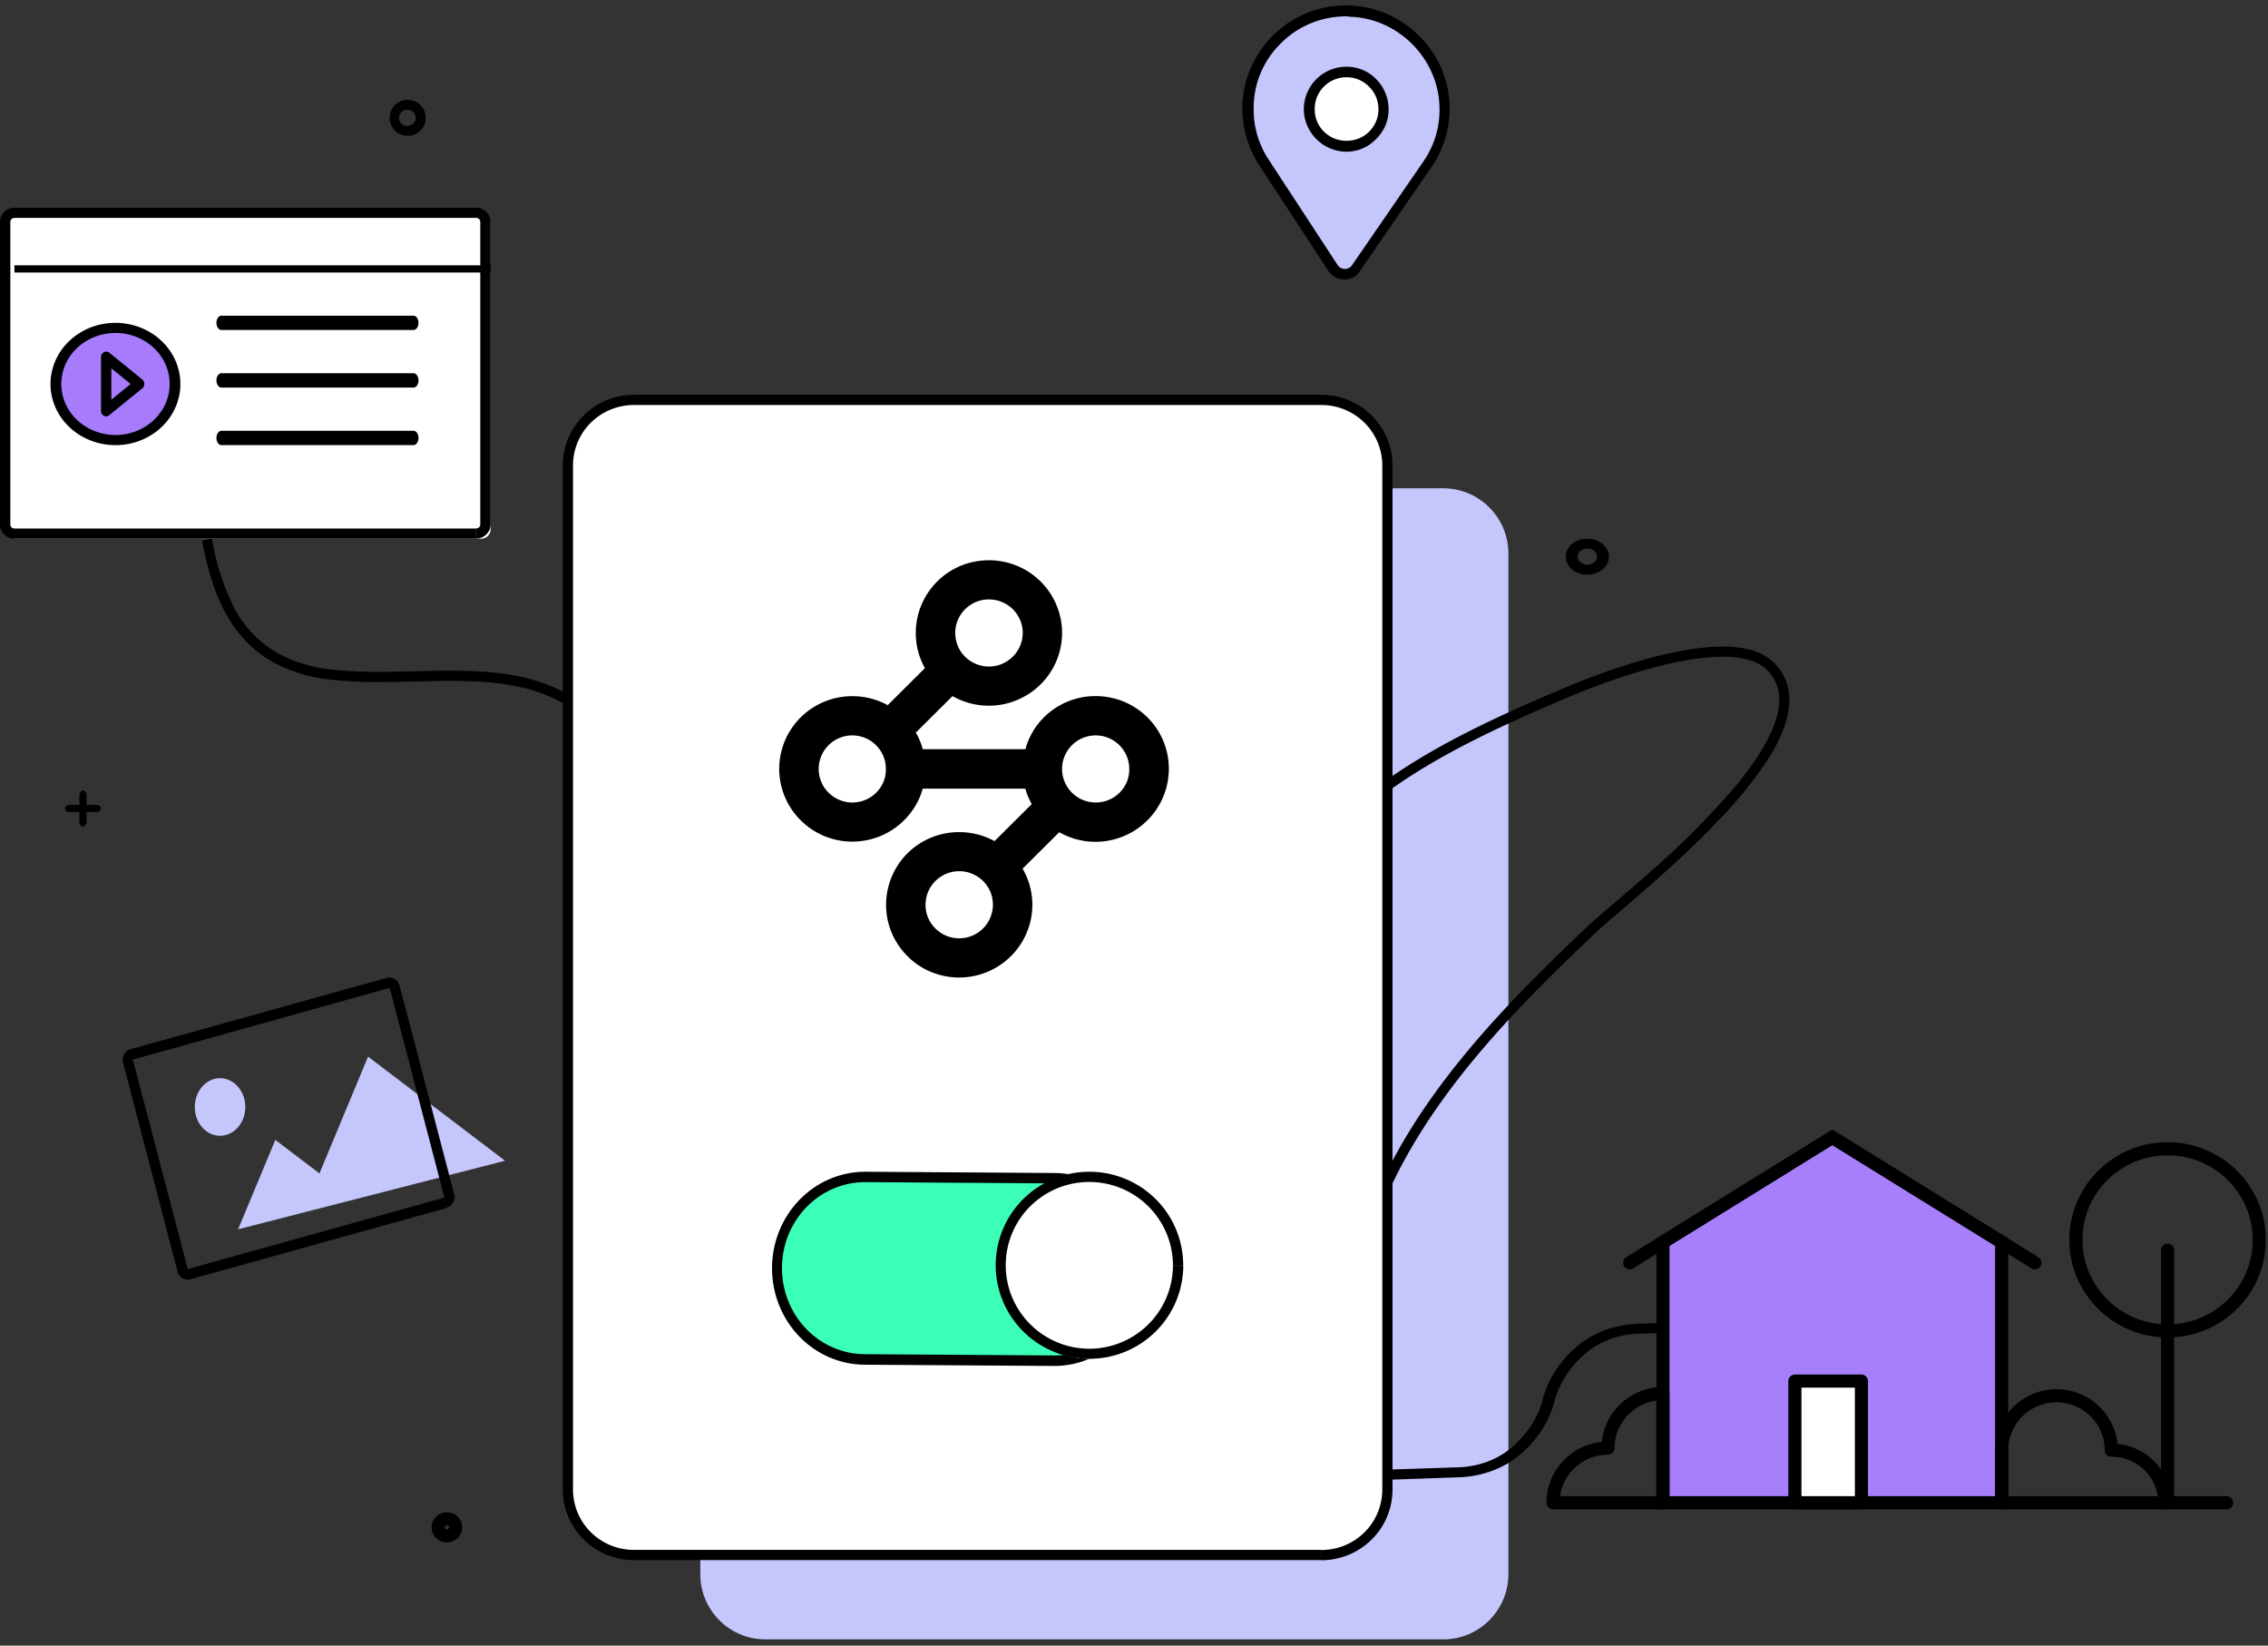 <svg width="346" height="251" viewBox="0 0 346 251" fill="none" xmlns="http://www.w3.org/2000/svg">
  <rect x="0" y="0" width="346" height="251" fill="#333333" stroke="none"/>
  <path d="M36.324 187.5l5.679-13.635 6.73 5.112 7.417-17.812 20.9 15.877L36.324 187.5z" fill="#C4C6FC"/>
  <path class="line" d="M67.97 183.439l-.198-.766-39.13 10.889-8.375-31.946 39.16-10.933h.03l8.327 31.922v.031l.197.766.198.765c.343-.098.644-.316.849-.617a1.693 1.693 0 00.263-1.402l-8.345-31.855c-.1-.351-.31-.657-.598-.871a1.52 1.52 0 00-1.352-.271l-39.117 10.89c-.343.098-.64.316-.844.617a1.648 1.648 0 00-.27 1.396l8.328 31.929c.1.35.31.657.598.87a1.52 1.52 0 001.352.272l39.147-10.89-.22-.796z" fill="#000"/>
  <path d="M37.289 167.691c.2.838.178 1.725-.064 2.548a4.427 4.427 0 01-1.296 2.079 3.592 3.592 0 01-2.091.907 3.48 3.48 0 01-2.18-.57c-.662-.432-1.197-1.078-1.536-1.855a4.931 4.931 0 01-.371-2.514 4.699 4.699 0 01.917-2.326c.501-.654 1.161-1.125 1.897-1.352a3.447 3.447 0 012.92.43c.886.578 1.534 1.532 1.804 2.653zM220.184 74.48H116.767c-5.485 0-9.932 4.457-9.932 9.955V240.09c0 5.498 4.447 9.955 9.932 9.955h103.417c5.485 0 9.932-4.457 9.932-9.955V84.435c0-5.498-4.447-9.955-9.932-9.955z" fill="#C4C6FC"/>
  <path class="line" d="M205.869 225.904l16.891-.591c3.421-.15 6.652-1.357 9.06-3.384 2.667-2.239 4.51-5.065 5.313-8.145.722-2.796 2.387-5.363 4.8-7.4 2.088-1.766 4.893-2.82 7.866-2.957l4.466-.142-.071-1.521-4.473.148c-3.421.152-6.651 1.358-9.061 3.384-2.664 2.24-4.504 5.066-5.305 8.145-.724 2.795-2.392 5.36-4.808 7.394-2.075 1.76-4.864 2.815-7.823 2.958l-16.89.556.071 1.52-.036.035zM208.988 122.825c8.846-7.173 20.501-12.359 31.005-16.787a100.355 100.355 0 0110.203-3.635c4.221-1.242 8.822-2.236 12.614-2.236a14.457 14.457 0 013.95.479 6.083 6.083 0 014.221 3.635c.309.77.464 1.593.458 2.423a11.78 11.78 0 01-1.001 4.417c-1.139 2.768-3.196 5.81-5.716 8.845a125.543 125.543 0 01-12.868 12.928 341.863 341.863 0 01-5.843 5.065c-1.688 1.43-3.051 2.611-3.919 3.435-6.705 6.343-13.374 12.965-19.181 20.108-5.807 7.143-10.745 14.807-13.989 23.246l1.447.557c3.159-8.233 8.007-15.751 13.742-22.815 5.734-7.065 12.355-13.638 19.042-19.963.603-.606 1.556-1.405 2.714-2.423 4.052-3.478 10.787-9.118 16.527-15.207a61.942 61.942 0 007.411-9.208 25.676 25.676 0 002.303-4.562c.545-1.393.839-2.872.869-4.368a7.826 7.826 0 00-.599-3.104 7.782 7.782 0 00-1.777-2.609 7.89 7.89 0 00-3.419-1.89 16.074 16.074 0 00-4.372-.534c-4.052 0-8.767 1.036-13.048 2.296a104.25 104.25 0 00-10.372 3.702c-10.534 4.441-22.31 9.657-31.355 17.012l.971 1.212-.018-.019zM30.82 82.452c.955 5.053 2.402 9.936 5.368 13.8a17.94 17.94 0 005.668 4.853 23.241 23.241 0 008.478 2.542c2.538.276 5.09.404 7.643.382 3.603 0 7.254-.176 10.772-.176 4.33 0 8.49.261 12.297 1.383a20.916 20.916 0 0110.255 6.552l1.16-1.026a22.532 22.532 0 00-10.983-7.024c-4.035-1.183-8.34-1.438-12.729-1.444-3.566 0-7.205.176-10.772.176a64.485 64.485 0 01-7.469-.37 21.654 21.654 0 01-7.914-2.347 17.053 17.053 0 01-6.989-7.28 36.862 36.862 0 01-3.26-10.312l-1.519.291h-.006zM244.541 84.904h-.91c-.002.324-.158.635-.434.864-.276.229-.649.358-1.04.36a1.637 1.637 0 01-1.037-.36c-.274-.23-.429-.54-.429-.864a1 1 0 01.1-.472c.071-.15.179-.286.317-.4.137-.114.301-.204.481-.263.181-.06.374-.088.568-.083.39 0 .763.128 1.04.357.276.228.432.538.434.861h1.829c0-.542-.194-1.073-.557-1.524a3.249 3.249 0 00-1.482-1.01 3.93 3.93 0 00-1.908-.156 3.558 3.558 0 00-1.691.75c-.461.384-.776.873-.903 1.405a2.311 2.311 0 00.188 1.585c.25.501.673.93 1.216 1.231a3.794 3.794 0 001.834.462c.876 0 1.716-.289 2.335-.803.62-.515.968-1.212.968-1.94h-.919zM64.177 17.964h-.759a1.219 1.219 0 01-.757 1.136c-.149.062-.309.094-.47.094a1.233 1.233 0 01-1.212-.733 1.222 1.222 0 011.211-1.709 1.23 1.23 0 011.228 1.218h1.524a2.737 2.737 0 00-1.699-2.534 2.76 2.76 0 00-2.998.594 2.74 2.74 0 00-.597 2.99 2.746 2.746 0 002.542 1.693 2.737 2.737 0 001.953-.796 2.72 2.72 0 00.8-1.947l-.766-.006z" fill="#000"/>
  <path class="stroke" d="M68.177 234.262c.735 0 1.33-.585 1.33-1.306 0-.721-.595-1.306-1.33-1.306-.735 0-1.33.585-1.33 1.306 0 .721.595 1.306 1.33 1.306z" stroke="#000" stroke-width="2" stroke-miterlimit="10"/>
  <path class="line" d="M12.11 121.406v3.941a.915.915 0 00.177.502.475.475 0 00.371.203c.138 0 .27-.072.372-.203a.916.916 0 00.176-.502v-3.941a1.063 1.063 0 00-.026-.315.875.875 0 00-.116-.274.613.613 0 00-.184-.186.421.421 0 00-.222-.065.421.421 0 00-.222.065.614.614 0 00-.184.186.875.875 0 00-.115.274 1.063 1.063 0 00-.027.315z" fill="#000"/>
  <path class="line" d="M10.73 123.859h3.857c.105.007.21-.003.31-.027.099-.025.19-.064.267-.115a.6.6 0 00.182-.185.422.422 0 00.064-.221.426.426 0 00-.064-.222.586.586 0 00-.182-.184.854.854 0 00-.268-.116 1.03 1.03 0 00-.309-.026H10.73a1.03 1.03 0 00-.309.026.853.853 0 00-.268.116.588.588 0 00-.182.184.426.426 0 00-.064.222c0 .076.022.152.064.221.043.07.105.133.182.185.077.051.169.09.268.115.1.024.205.034.31.027z" fill="#000"/>
  <path d="M201.318 61.313H96.976c-5.533 0-10.02 4.457-10.02 9.954v155.656c0 5.497 4.487 9.954 10.02 9.954h104.342c5.533 0 10.019-4.457 10.019-9.954V71.267c0-5.497-4.486-9.954-10.019-9.954z" fill="#fff"/>
  <path d="M201.578 237.174v-.776H96.716a9.33 9.33 0 01-6.57-2.688 9.178 9.178 0 01-2.73-6.508V70.988c0-1.211.24-2.41.707-3.53a9.207 9.207 0 012.017-2.99 9.294 9.294 0 013.018-1.996 9.355 9.355 0 013.558-.698H201.59c2.463 0 4.826.97 6.568 2.699a9.176 9.176 0 012.721 6.514v156.215a9.176 9.176 0 01-2.721 6.515 9.328 9.328 0 01-6.568 2.699v1.559a10.908 10.908 0 007.671-3.16 10.725 10.725 0 003.177-7.613V70.988c0-2.857-1.144-5.597-3.181-7.618a10.906 10.906 0 00-7.679-3.155H96.716c-2.88 0-5.643 1.135-7.68 3.155a10.728 10.728 0 00-3.18 7.617v156.215a10.73 10.73 0 003.187 7.606 10.906 10.906 0 007.673 3.148H201.59l-.012-.782z" fill="#000"/>
  <path d="M177.444 112.949a11.118 11.118 0 00-4.116-4.93 11.203 11.203 0 00-6.17-1.846 11.128 11.128 0 00-5.243 1.283 11.06 11.06 0 00-4.009 3.597 10.727 10.727 0 00-1.47 3.22h-15.672a8.09 8.09 0 00-.448-1.324 7.101 7.101 0 00-.605-1.204l5.603-5.572a11.167 11.167 0 005.555 1.462 10.927 10.927 0 004.332-.879 11.12 11.12 0 005.532-5.035 11.033 11.033 0 001.073-7.38 11.077 11.077 0 00-3.873-6.387 11.184 11.184 0 00-7.064-2.501 11.447 11.447 0 00-4.351.866 11.136 11.136 0 00-4.955 4.094 11.048 11.048 0 00-1.852 6.137 10.897 10.897 0 001.391 5.356l-5.675 5.651a11.206 11.206 0 00-5.392-1.372 11.182 11.182 0 00-7.891 3.24 11.094 11.094 0 00-2.419 3.599 11.035 11.035 0 00-.848 4.246 10.915 10.915 0 00.884 4.327 11.158 11.158 0 004.042 4.874 11.085 11.085 0 006.232 1.896 11.2 11.2 0 005.231-1.296 11.13 11.13 0 004.009-3.585 10.202 10.202 0 001.489-3.201h15.659c.124.453.28.898.466 1.33.158.349.327.704.515 1.029l-5.682 5.645a11.214 11.214 0 00-5.385-1.367 11.137 11.137 0 00-5.246 1.283 11.055 11.055 0 00-4.012 3.598 11.116 11.116 0 00-1.9 6.198 10.96 10.96 0 00.877 4.327 11.277 11.277 0 004.042 4.881 11.22 11.22 0 0011.474.584 11.148 11.148 0 004.324-4.081 11.054 11.054 0 001.598-5.711 11.118 11.118 0 00-.883-4.308 13.13 13.13 0 00-.605-1.204l5.591-5.555a11.157 11.157 0 005.555 1.463 11.238 11.238 0 007.879-3.262 11.114 11.114 0 003.285-7.835 11.096 11.096 0 00-.872-4.351zm-31.313-18.397a5.182 5.182 0 011.857-2.245 5.062 5.062 0 012.881-.879 5.114 5.114 0 011.996.398 5.13 5.13 0 012.155 1.68 5.072 5.072 0 01.504 5.224 5.103 5.103 0 01-1.793 2.056 5.061 5.061 0 01-2.862.879 5.2 5.2 0 01-2.419-.603 5.155 5.155 0 01-1.853-1.66 5.156 5.156 0 01-.466-4.85zm-11.358 24.722a5.123 5.123 0 01-1.693 2.133 5.161 5.161 0 01-5.246.501 5.145 5.145 0 01-2.071-1.774 5.129 5.129 0 01-.46-4.844 5.157 5.157 0 011.858-2.251 5.141 5.141 0 014.841-.475 5.138 5.138 0 012.288 1.884c.559.838.858 1.822.858 2.828a4.947 4.947 0 01-.375 1.998zm16.295 20.719a5.135 5.135 0 01-2.798 2.745 5.178 5.178 0 01-3.93-.018 5.263 5.263 0 01-2.275-1.866 5.015 5.015 0 01-.866-2.865 5.087 5.087 0 011.505-3.612 5.155 5.155 0 013.633-1.497 4.995 4.995 0 011.996.403 5.106 5.106 0 012.289 1.879c.559.838.855 1.822.852 2.827a4.95 4.95 0 01-.406 1.986v.018zm20.834-20.719a5.114 5.114 0 01-1.692 2.134 5.154 5.154 0 01-2.552.969 5.153 5.153 0 01-4.76-2.243 5.102 5.102 0 01-.466-4.844 5.157 5.157 0 011.858-2.251 5.141 5.141 0 014.84-.475 5.127 5.127 0 012.288 1.884 5.09 5.09 0 01.859 2.828 4.964 4.964 0 01-.375 1.998z" fill="#000"/>
  <path d="M161.127 207.246l-29.081-.184a13.477 13.477 0 01-9.362-4.145 13.673 13.673 0 01-3.806-9.56 13.673 13.673 0 013.925-9.512 13.481 13.481 0 019.413-4.026l29.081.184a13.422 13.422 0 015.254.99 13.509 13.509 0 014.464 2.962 13.686 13.686 0 013.998 9.757 13.697 13.697 0 01-1.089 5.271 13.622 13.622 0 01-3.031 4.434 13.53 13.53 0 01-4.5 2.906 13.45 13.45 0 01-5.266.923z" fill="#3BFFB7"/>
  <path d="M160.724 207.541v-.8l-28.863-.194c-3.343-.028-6.54-1.424-8.894-3.884-2.355-2.46-3.676-5.785-3.676-9.25v-.081c.027-3.465 1.374-6.779 3.748-9.219 2.374-2.44 5.581-3.809 8.925-3.809h.084l28.857.194c3.343.028 6.54 1.424 8.895 3.884 2.354 2.46 3.675 5.785 3.675 9.25v.087c-.027 3.465-1.374 6.779-3.748 9.219-2.373 2.44-5.581 3.809-8.924 3.809h-.079v1.601h.091c3.75-.001 7.348-1.54 10.008-4.281 2.661-2.741 4.167-6.46 4.191-10.348v-.093c0-3.887-1.484-7.615-4.127-10.371-2.644-2.756-6.232-4.316-9.982-4.34l-28.863-.193h-.09c-3.746.008-7.337 1.549-9.992 4.287-2.654 2.739-4.158 6.453-4.183 10.335v.094c-.001 3.887 1.483 7.616 4.126 10.373 2.644 2.757 6.232 4.318 9.982 4.343l28.863.188-.024-.801z" fill="#000"/>
  <path d="M179.416 193.621a14.085 14.085 0 01-2.272 7.606 13.328 13.328 0 01-5.958 5.013 12.755 12.755 0 01-7.636.73 13.065 13.065 0 01-6.74-3.798 13.894 13.894 0 01-3.573-7.046 14.21 14.21 0 01.8-7.92 13.613 13.613 0 014.902-6.123 12.859 12.859 0 017.352-2.264c1.735.011 3.45.377 5.048 1.077 1.599.7 3.049 1.72 4.268 3.001a13.8 13.8 0 012.836 4.469c.654 1.668.984 3.454.973 5.255z" fill="#fff"/>
  <path d="M179.726 193.08h-.784a12.717 12.717 0 01-3.762 8.927 12.8 12.8 0 01-8.972 3.71h-.085a12.797 12.797 0 01-8.979-3.76 12.709 12.709 0 01-3.712-8.974v-.079a12.676 12.676 0 013.77-8.944 12.763 12.763 0 019.006-3.68h.085a12.797 12.797 0 018.941 3.763 12.712 12.712 0 013.708 8.94v.079h1.563v-.079a14.23 14.23 0 00-4.157-10.054 14.325 14.325 0 00-10.061-4.207h-.079a14.333 14.333 0 00-10.086 4.144 14.239 14.239 0 00-4.223 10.026v.091a14.245 14.245 0 004.162 10.055 14.346 14.346 0 0010.062 4.213h.085a14.339 14.339 0 0010.086-4.149 14.243 14.243 0 004.223-10.028l-.791.006z" fill="#000"/>
  <path d="M73.431 32.783H2.518c-.783 0-1.417.634-1.417 1.415v46.549c0 .78.634 1.414 1.417 1.414h70.913c.783 0 1.418-.633 1.418-1.414v-46.55c0-.78-.635-1.414-1.418-1.414z" fill="#fff"/>
  <path d="M72.645 81.382v-.773H2.185a.608.608 0 01-.607-.604V33.86a.601.601 0 01.182-.44.607.607 0 01.444-.182h70.441a.609.609 0 01.443.181.604.604 0 01.182.441v46.127a.602.602 0 01-.607.604v1.552a2.202 2.202 0 001.542-.64c.41-.408.64-.959.644-1.534V33.86a2.18 2.18 0 00-.644-1.534 2.203 2.203 0 00-1.542-.64H2.185a2.197 2.197 0 00-2.02 1.344c-.11.263-.166.545-.165.83v46.127a2.147 2.147 0 00.637 1.534c.41.409.968.64 1.548.64h70.46v-.78z" fill="#000"/>
  <path d="M2.201 41.565H74.85v-1.1H2.2M33.856 50.336h29.286c.19-.024.368-.15.498-.352.13-.203.202-.467.202-.741 0-.275-.072-.539-.202-.741-.13-.203-.307-.328-.498-.352H33.856a.555.555 0 00-.313.053.77.77 0 00-.272.23 1.172 1.172 0 00-.184.367 1.51 1.51 0 000 .885c.042.139.105.264.184.367a.769.769 0 00.272.23c.1.049.207.067.313.054zM33.856 59.114h29.286c.19-.024.368-.15.498-.352.13-.203.202-.467.202-.741 0-.275-.072-.539-.202-.741-.13-.203-.307-.328-.498-.352H33.856a.555.555 0 00-.313.053.77.77 0 00-.272.23 1.172 1.172 0 00-.184.368 1.51 1.51 0 000 .884c.042.14.105.264.184.367a.769.769 0 00.272.23c.1.049.207.067.313.054zM33.856 67.892h29.286c.19-.024.368-.15.498-.352.13-.202.202-.467.202-.74 0-.275-.072-.54-.202-.742-.13-.202-.307-.328-.498-.352H33.856a.554.554 0 00-.313.054.769.769 0 00-.272.23 1.173 1.173 0 00-.184.367 1.51 1.51 0 000 .884c.042.14.105.265.184.367a.769.769 0 00.272.23c.1.05.207.068.313.054z" fill="#000"/>
  <path d="M26.417 58.547a7.85 7.85 0 01-1.472 4.578c-.965 1.356-2.338 2.415-3.947 3.041a9.38 9.38 0 01-5.09.478 9.015 9.015 0 01-4.514-2.247c-1.234-1.15-2.075-2.616-2.417-4.213a7.73 7.73 0 01.497-4.758c.665-1.506 1.794-2.792 3.243-3.698a9.25 9.25 0 014.894-1.388c2.332 0 4.568.864 6.218 2.402 1.651 1.539 2.582 3.626 2.588 5.805z" fill="#A67BFC"/>
  <path d="M26.698 58.57h-.814c-.001 1.8-.665 3.544-1.878 4.935-1.214 1.392-2.902 2.344-4.777 2.694a8.72 8.72 0 01-5.509-.77c-1.686-.849-3.008-2.222-3.74-3.885a7.357 7.357 0 01-.272-5.237c.555-1.722 1.727-3.21 3.317-4.211 1.59-1 3.499-1.45 5.402-1.275 1.902.177 3.682.968 5.034 2.241a7.77 7.77 0 011.794 2.527c.416.945.63 1.958.629 2.98h1.634a8.943 8.943 0 00-1.67-5.181c-1.088-1.534-2.635-2.73-4.445-3.435a10.48 10.48 0 00-5.724-.531 10.112 10.112 0 00-5.072 2.552 9.172 9.172 0 00-2.712 4.776 8.821 8.821 0 00.564 5.389c.75 1.704 2.02 3.16 3.649 4.185a10.35 10.35 0 005.503 1.572c1.302.001 2.59-.24 3.793-.708a9.962 9.962 0 003.214-2.022 9.303 9.303 0 002.148-3.026 8.849 8.849 0 00.752-3.57h-.82z" fill="#000"/>
  <path d="M16.191 62.669h.794v-6.486l2.947 2.385-4.214 3.419.473.662.48.663 5.051-4.094a.849.849 0 00.215-.296.91.91 0 000-.734.849.849 0 00-.215-.295l-5.05-4.101a.746.746 0 00-.824-.066.811.811 0 00-.32.313.896.896 0 00-.118.448v8.182a.896.896 0 00.122.444.81.81 0 00.322.309.738.738 0 00.823-.09l-.486-.663z" fill="#000"/>
  <path d="M220.412 16.484c0 3.153-.92 6.077-2.588 8.485l-.115.172-10.812 15.709c-.862 1.26-2.702 1.204-3.565-.058l-10.467-15.995-.115-.172c-1.553-2.35-2.415-5.217-2.358-8.255.115-8.313 7.016-14.964 15.355-14.792 8.052.287 14.608 6.88 14.665 14.906z" fill="#C4C6FC"/>
  <path d="M205.115 42.625c-1.036 0-1.956-.516-2.473-1.319L192.06 25.139c-1.668-2.58-2.531-5.618-2.531-8.714.058-4.243 1.783-8.198 4.831-11.18A15.818 15.818 0 01205.747.831c8.454.23 15.355 7.224 15.413 15.594 0 3.21-.92 6.306-2.703 8.943l-10.927 15.88c-.518.918-1.438 1.377-2.415 1.377zm.287-40.131c-3.681 0-7.189 1.375-9.834 3.955-2.761 2.637-4.313 6.192-4.313 10.033a13.846 13.846 0 002.243 7.797l.115.172 10.466 15.995c.23.344.633.573 1.093.573.46 0 .863-.229 1.093-.573l10.927-15.88a13.74 13.74 0 002.415-8.027c-.057-7.51-6.269-13.816-13.802-13.988a1.13 1.13 0 00-.403-.057z" fill="#000"/>
  <path d="M210.24 19.639a5.666 5.666 0 00-1.832-7.816 5.703 5.703 0 00-7.84 1.826 5.666 5.666 0 001.832 7.816 5.703 5.703 0 007.84-1.826z" fill="#fff"/>
  <path d="M205.402 23.137h-.057c-3.566-.058-6.441-2.981-6.441-6.536.057-3.554 2.933-6.421 6.498-6.421h.058c1.725 0 3.335.688 4.543 1.95a6.543 6.543 0 011.84 4.586c0 1.72-.69 3.325-1.955 4.529-1.15 1.204-2.761 1.892-4.486 1.892zm0-11.352c-2.645 0-4.831 2.121-4.831 4.816-.057 2.695 2.128 4.873 4.831 4.873 1.265 0 2.531-.458 3.451-1.376.92-.917 1.438-2.121 1.438-3.382 0-1.319-.461-2.523-1.381-3.44-.92-.975-2.128-1.49-3.508-1.49.058 0 0 0 0 0z" fill="#000"/>
  <path class="stroke" d="M279.535 229.202h-25.837v-39.743l25.837-15.984 25.832 15.984v39.743h-25.832z" fill="#A77FFA" stroke="#000" stroke-width="2" stroke-miterlimit="10"/>
  <path class="stroke" d="M248.614 192.613l30.921-19.138 30.916 19.138M236.929 229.202c0-4.604 3.752-8.324 8.382-8.324 0-4.604 3.751-8.324 8.381-8.324v16.654h-16.763v-.006zM330.681 202.999c-7.726 0-13.989-6.22-13.989-13.892 0-7.673 6.263-13.893 13.989-13.893 7.726 0 13.989 6.22 13.989 13.893 0 7.672-6.263 13.892-13.989 13.892zM330.681 190.684v38.518M305.367 221.196c0-4.593 3.74-8.307 8.364-8.307 4.624 0 8.364 3.714 8.364 8.307h.093c4.456 0 8.062 3.581 8.062 8.006h-24.883v-8.006z" stroke="#000" stroke-width="2" stroke-miterlimit="10" stroke-linecap="round" stroke-linejoin="round"/>
  <path class="stroke" d="M273.824 210.653h10.15v18.555h-10.15v-18.555z" fill="#fff" stroke="#000" stroke-width="2" stroke-miterlimit="10" stroke-linecap="round" stroke-linejoin="round"/>
  <path class="stroke" d="M330.256 229.202h9.434" stroke="#000" stroke-width="2" stroke-miterlimit="10" stroke-linecap="round" stroke-linejoin="round"/>
</svg>

